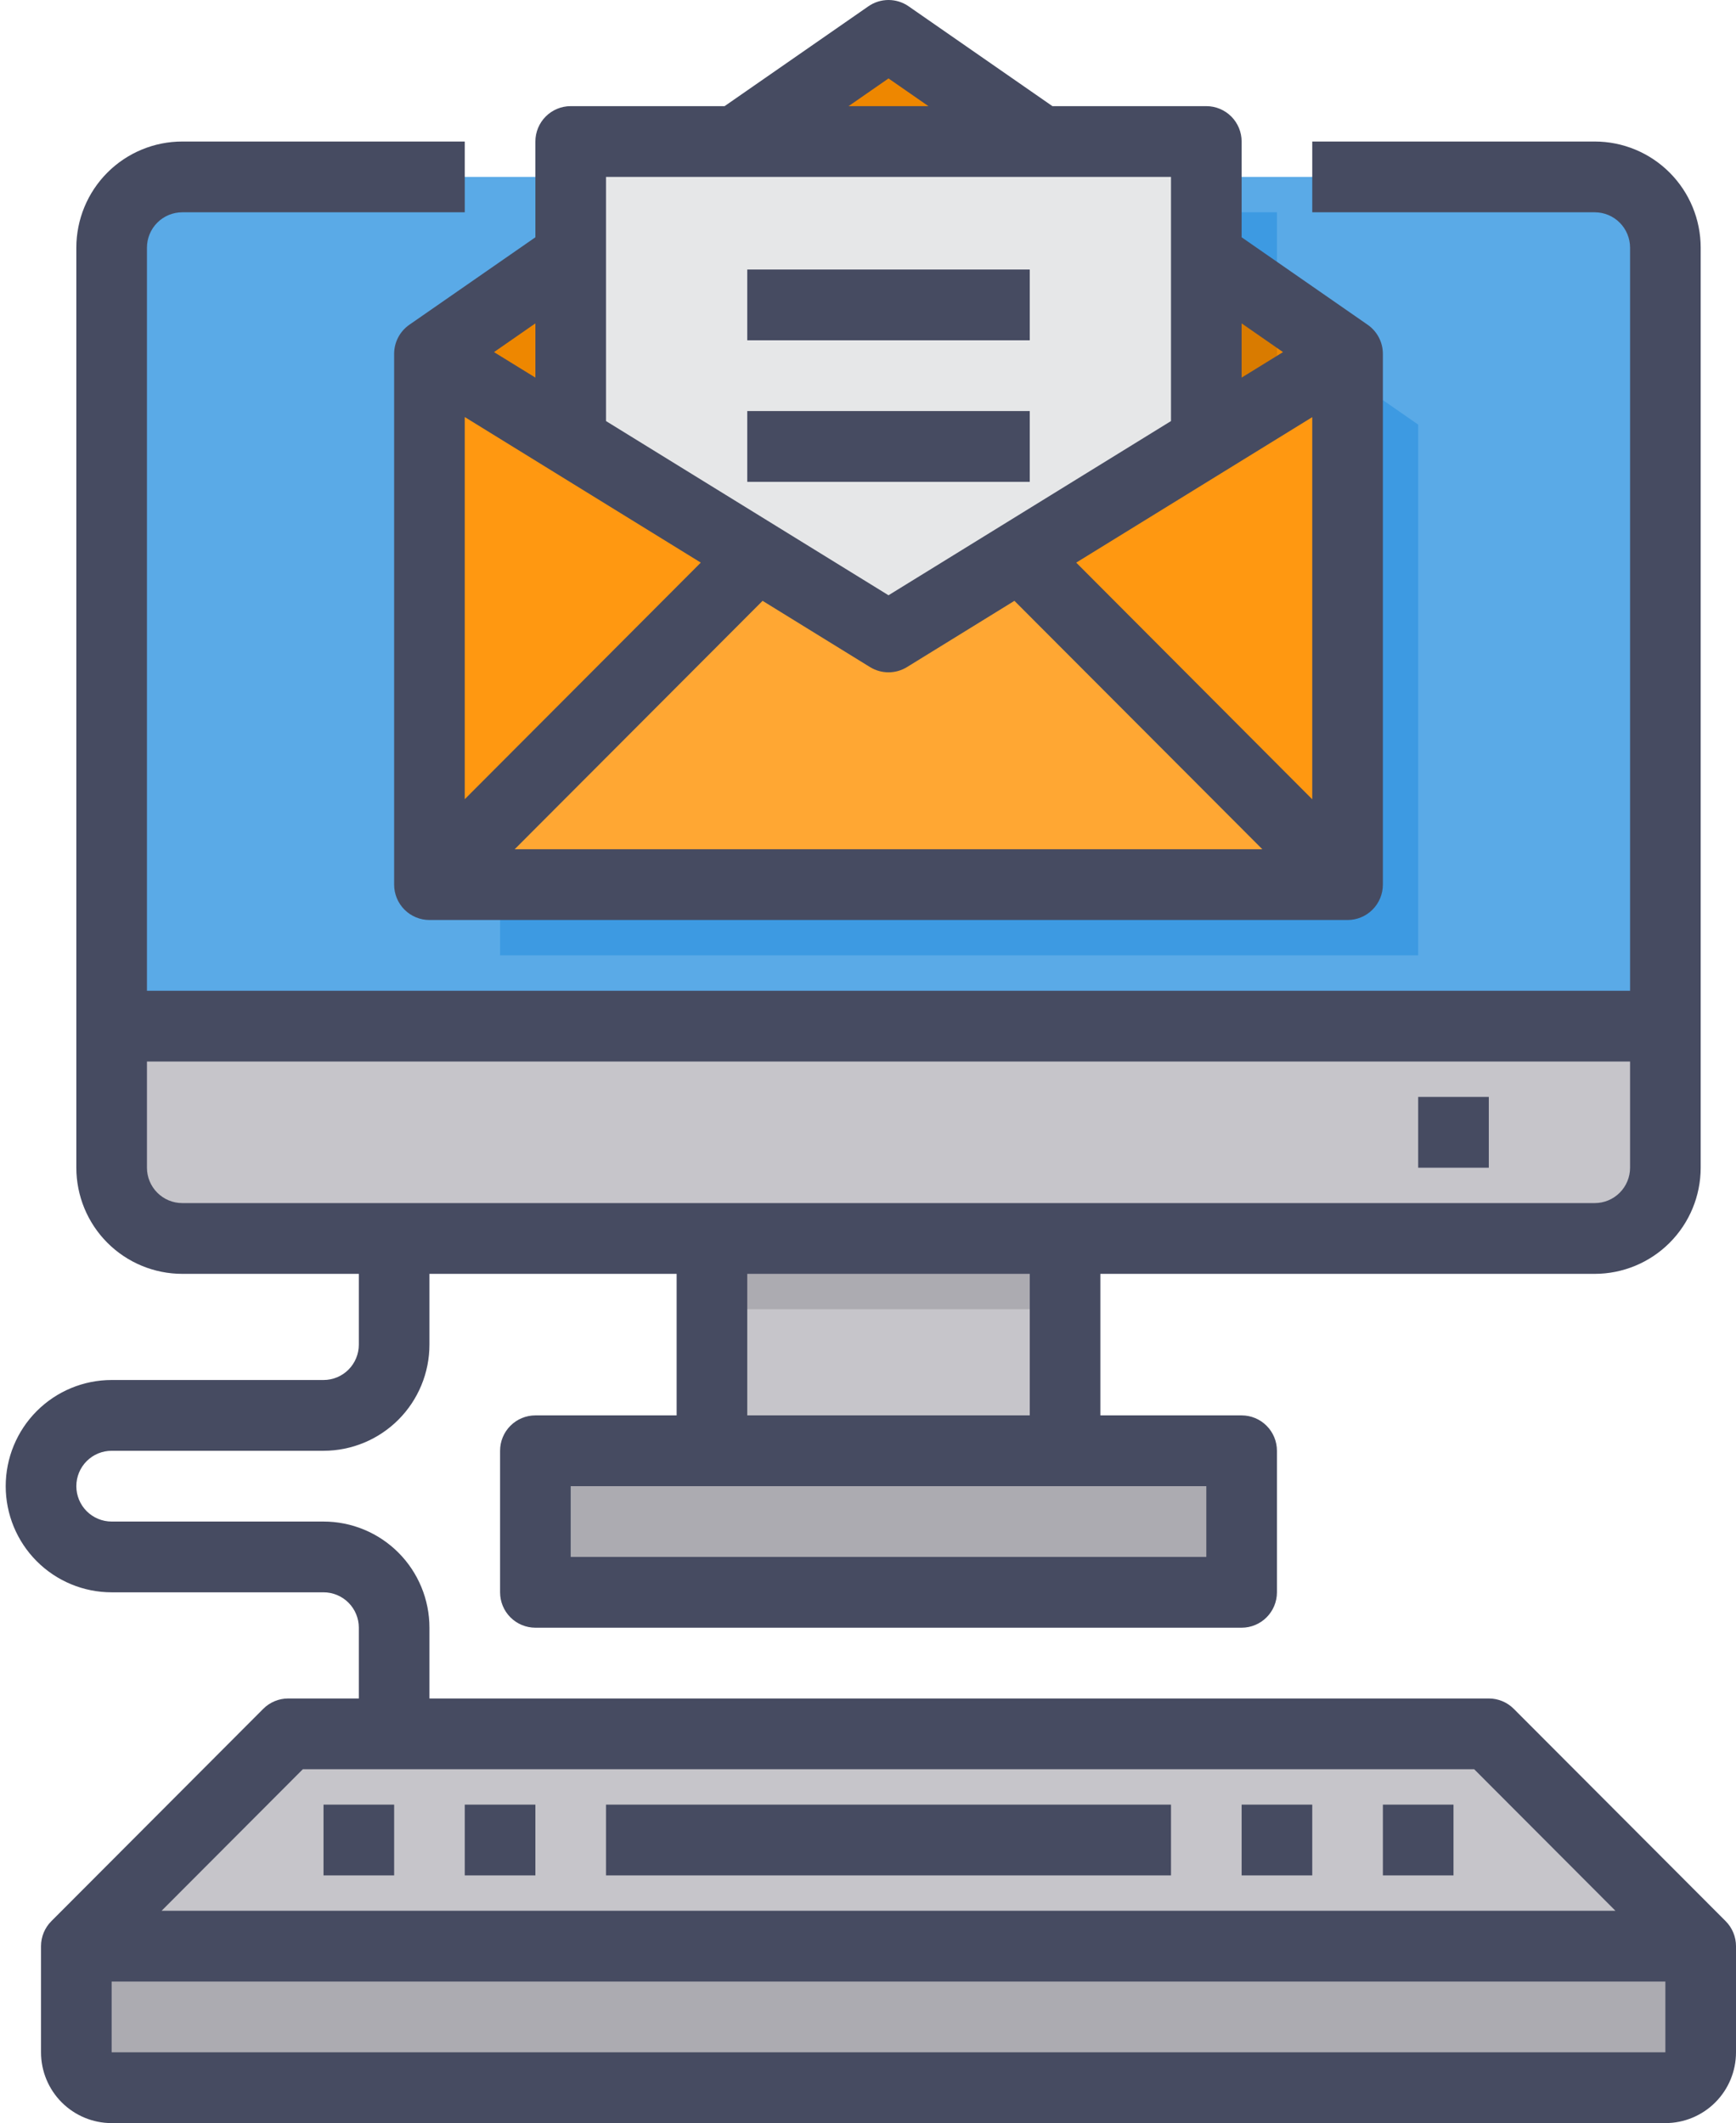<svg width="175" height="214" viewBox="0 0 175 214" fill="none" xmlns="http://www.w3.org/2000/svg">
<path d="M167.88 24.966V103.433H11.253V24.966C11.259 23.076 12.011 21.265 13.345 19.928C14.679 18.591 16.486 17.838 18.373 17.832H160.76C162.647 17.838 164.454 18.591 165.788 19.928C167.122 21.265 167.874 23.076 167.88 24.966Z" fill="#5AAAE7"/>
<path d="M171.441 196.168V206.868C171.441 207.814 171.065 208.721 170.398 209.39C169.73 210.059 168.825 210.434 167.881 210.434H11.255C10.31 210.434 9.405 210.059 8.738 209.39C8.07 208.721 7.695 207.814 7.695 206.868V196.168H171.441Z" fill="#ACABB1"/>
<path d="M171.441 196.165H7.695L29.053 174.765H150.082L171.441 196.165Z" fill="#C6C5CA"/>
<path d="M167.88 103.433V117.7C167.874 119.59 167.122 121.401 165.788 122.737C164.454 124.074 162.647 124.827 160.76 124.833H18.373C16.486 124.827 14.679 124.074 13.345 122.737C12.011 121.401 11.259 119.59 11.253 117.7V103.433H167.88Z" fill="#C6C5CA"/>
<path d="M125.164 146.232V160.499H53.971V146.232H71.769H107.366H125.164Z" fill="#ACABB1"/>
<path d="M71.769 124.832H107.366V146.233H71.769V124.832Z" fill="#C6C5CA"/>
<path d="M71.769 124.832H107.366V131.966H71.769V124.832Z" fill="#ACABB1"/>
<path d="M142.963 42.799V96.299H50.411V42.799L64.65 32.919V21.399H81.273L86.399 17.832H106.974L112.1 21.399H128.724V32.919L142.963 42.799Z" fill="#3D9AE2"/>
<path d="M135.843 37.869L121.604 46.643L89.567 66.402L43.291 37.869L89.567 5.769L121.604 27.989L128.723 32.947L135.843 37.869Z" fill="#EE8700"/>
<path d="M57.531 14.265H121.605V89.166H57.531V14.265Z" fill="#E6E7E8"/>
<path d="M135.844 35.665V89.165L121.605 74.898L102.774 56.031L121.605 44.439L135.844 35.665Z" fill="#FF9811"/>
<path d="M135.843 89.165H43.291L57.53 74.898L76.361 56.031L89.567 64.198L102.773 56.031L121.604 74.898L135.843 89.165Z" fill="#FFA733"/>
<path d="M57.53 44.439L43.291 35.665V89.165L57.53 74.898L76.361 56.031L57.53 44.439Z" fill="#FF9811"/>
<path d="M128.724 32.944V42.254L121.604 46.641V27.987L128.724 32.944Z" fill="#D97B00"/>
<path d="M173.957 193.645L152.599 172.245C151.931 171.576 151.026 171.2 150.082 171.2H43.291V164.066C43.291 161.228 42.166 158.507 40.164 156.5C38.161 154.493 35.445 153.366 32.612 153.366H11.254C10.31 153.366 9.405 152.99 8.737 152.321C8.07 151.653 7.695 150.745 7.695 149.799C7.695 148.853 8.07 147.946 8.737 147.277C9.405 146.608 10.31 146.233 11.254 146.233H32.612C35.445 146.233 38.161 145.105 40.164 143.099C42.166 141.092 43.291 138.37 43.291 135.533V128.399H68.209V142.666H53.971C53.026 142.666 52.121 143.042 51.453 143.711C50.786 144.38 50.411 145.287 50.411 146.233V160.499C50.411 161.445 50.786 162.353 51.453 163.021C52.121 163.69 53.026 164.066 53.971 164.066H125.164C126.108 164.066 127.014 163.69 127.681 163.021C128.349 162.353 128.724 161.445 128.724 160.499V146.233C128.724 145.287 128.349 144.38 127.681 143.711C127.014 143.042 126.108 142.666 125.164 142.666H110.925V128.399H160.761C163.593 128.399 166.31 127.272 168.312 125.265C170.315 123.259 171.44 120.537 171.44 117.699V24.965C171.44 22.128 170.315 19.406 168.312 17.399C166.31 15.393 163.593 14.265 160.761 14.265H132.284V21.399H160.761C161.705 21.399 162.611 21.774 163.278 22.443C163.946 23.112 164.321 24.019 164.321 24.965V99.866H14.814V24.965C14.814 24.019 15.189 23.112 15.857 22.443C16.524 21.774 17.43 21.399 18.374 21.399H46.851V14.265H18.374C15.541 14.265 12.825 15.393 10.822 17.399C8.82 19.406 7.695 22.128 7.695 24.965V117.699C7.695 120.537 8.82 123.259 10.822 125.265C12.825 127.272 15.541 128.399 18.374 128.399H36.172V135.533C36.172 136.479 35.797 137.386 35.13 138.055C34.462 138.724 33.556 139.099 32.612 139.099H11.254C8.422 139.099 5.706 140.227 3.703 142.233C1.7 144.24 0.575 146.962 0.575 149.799C0.575 152.637 1.7 155.359 3.703 157.365C5.706 159.372 8.422 160.499 11.254 160.499H32.612C33.556 160.499 34.462 160.875 35.13 161.544C35.797 162.213 36.172 163.12 36.172 164.066V171.2H29.053C28.109 171.2 27.203 171.576 26.536 172.245L5.178 193.645C4.51 194.313 4.135 195.22 4.135 196.166V206.866C4.135 208.758 4.885 210.573 6.22 211.91C7.555 213.248 9.366 214 11.254 214H167.88C169.769 214 171.579 213.248 172.915 211.91C174.25 210.573 175 208.758 175 206.866V196.166C175 195.22 174.624 194.313 173.957 193.645ZM121.605 156.933H57.53V149.799H121.605V156.933ZM103.806 142.666H75.329V128.399H103.806V142.666ZM14.814 117.699V106.999H164.321V117.699C164.321 118.645 163.946 119.552 163.278 120.221C162.611 120.89 161.705 121.266 160.761 121.266H18.374C17.43 121.266 16.524 120.89 15.857 120.221C15.189 119.552 14.814 118.645 14.814 117.699ZM30.526 178.333H148.608L162.847 192.6H16.288L30.526 178.333ZM11.254 206.866V199.733H167.88V206.866H11.254Z" fill="#464B61"/>
<path d="M32.613 181.899H39.732V189.033H32.613V181.899Z" fill="#464B61"/>
<path d="M46.851 181.899H53.97V189.033H46.851V181.899Z" fill="#464B61"/>
<path d="M125.164 181.899H132.284V189.033H125.164V181.899Z" fill="#464B61"/>
<path d="M61.089 181.899H118.044V189.033H61.089V181.899Z" fill="#464B61"/>
<path d="M139.404 181.899H146.523V189.033H139.404V181.899Z" fill="#464B61"/>
<path d="M142.962 110.567H150.082V117.7H142.962V110.567Z" fill="#464B61"/>
<path d="M41.265 32.734C40.792 33.062 40.405 33.5 40.138 34.011C39.871 34.521 39.731 35.089 39.731 35.666V89.166C39.731 90.112 40.106 91.019 40.774 91.688C41.441 92.357 42.347 92.733 43.291 92.733H135.843C136.787 92.733 137.692 92.357 138.36 91.688C139.027 91.019 139.402 90.112 139.402 89.166V35.666C139.402 35.089 139.262 34.521 138.995 34.011C138.728 33.5 138.341 33.062 137.868 32.734L125.164 23.917V14.265C125.164 13.32 124.789 12.412 124.121 11.743C123.453 11.075 122.548 10.699 121.604 10.699H106.091L91.592 0.634C90.997 0.221 90.29 0 89.567 0C88.843 0 88.136 0.221 87.541 0.634L73.043 10.699H57.529C56.585 10.699 55.68 11.075 55.012 11.743C54.345 12.412 53.97 13.32 53.97 14.265V23.917L41.265 32.734ZM132.283 42.047V80.567L108.49 56.709L132.283 42.047ZM102.261 60.561L127.25 85.599H51.884L76.873 60.561L87.701 67.238C88.262 67.584 88.908 67.767 89.567 67.767C90.225 67.767 90.871 67.584 91.432 67.238L102.261 60.561ZM46.85 80.556V42.036L70.643 56.709L46.85 80.556ZM49.798 35.491L53.97 32.595V38.062L49.798 35.491ZM129.336 35.491L125.164 38.062V32.595L129.336 35.491ZM89.567 7.906L93.593 10.699H85.541L89.567 7.906ZM118.044 17.832V42.442L89.567 60.001L61.089 42.442V17.832H118.044Z" fill="#464B61"/>
<path d="M75.329 27.168H103.806V34.301H75.329V27.168Z" fill="#464B61"/>
<path d="M75.329 41.433H103.806V48.567H75.329V41.433Z" fill="#464B61"/>
</svg>
